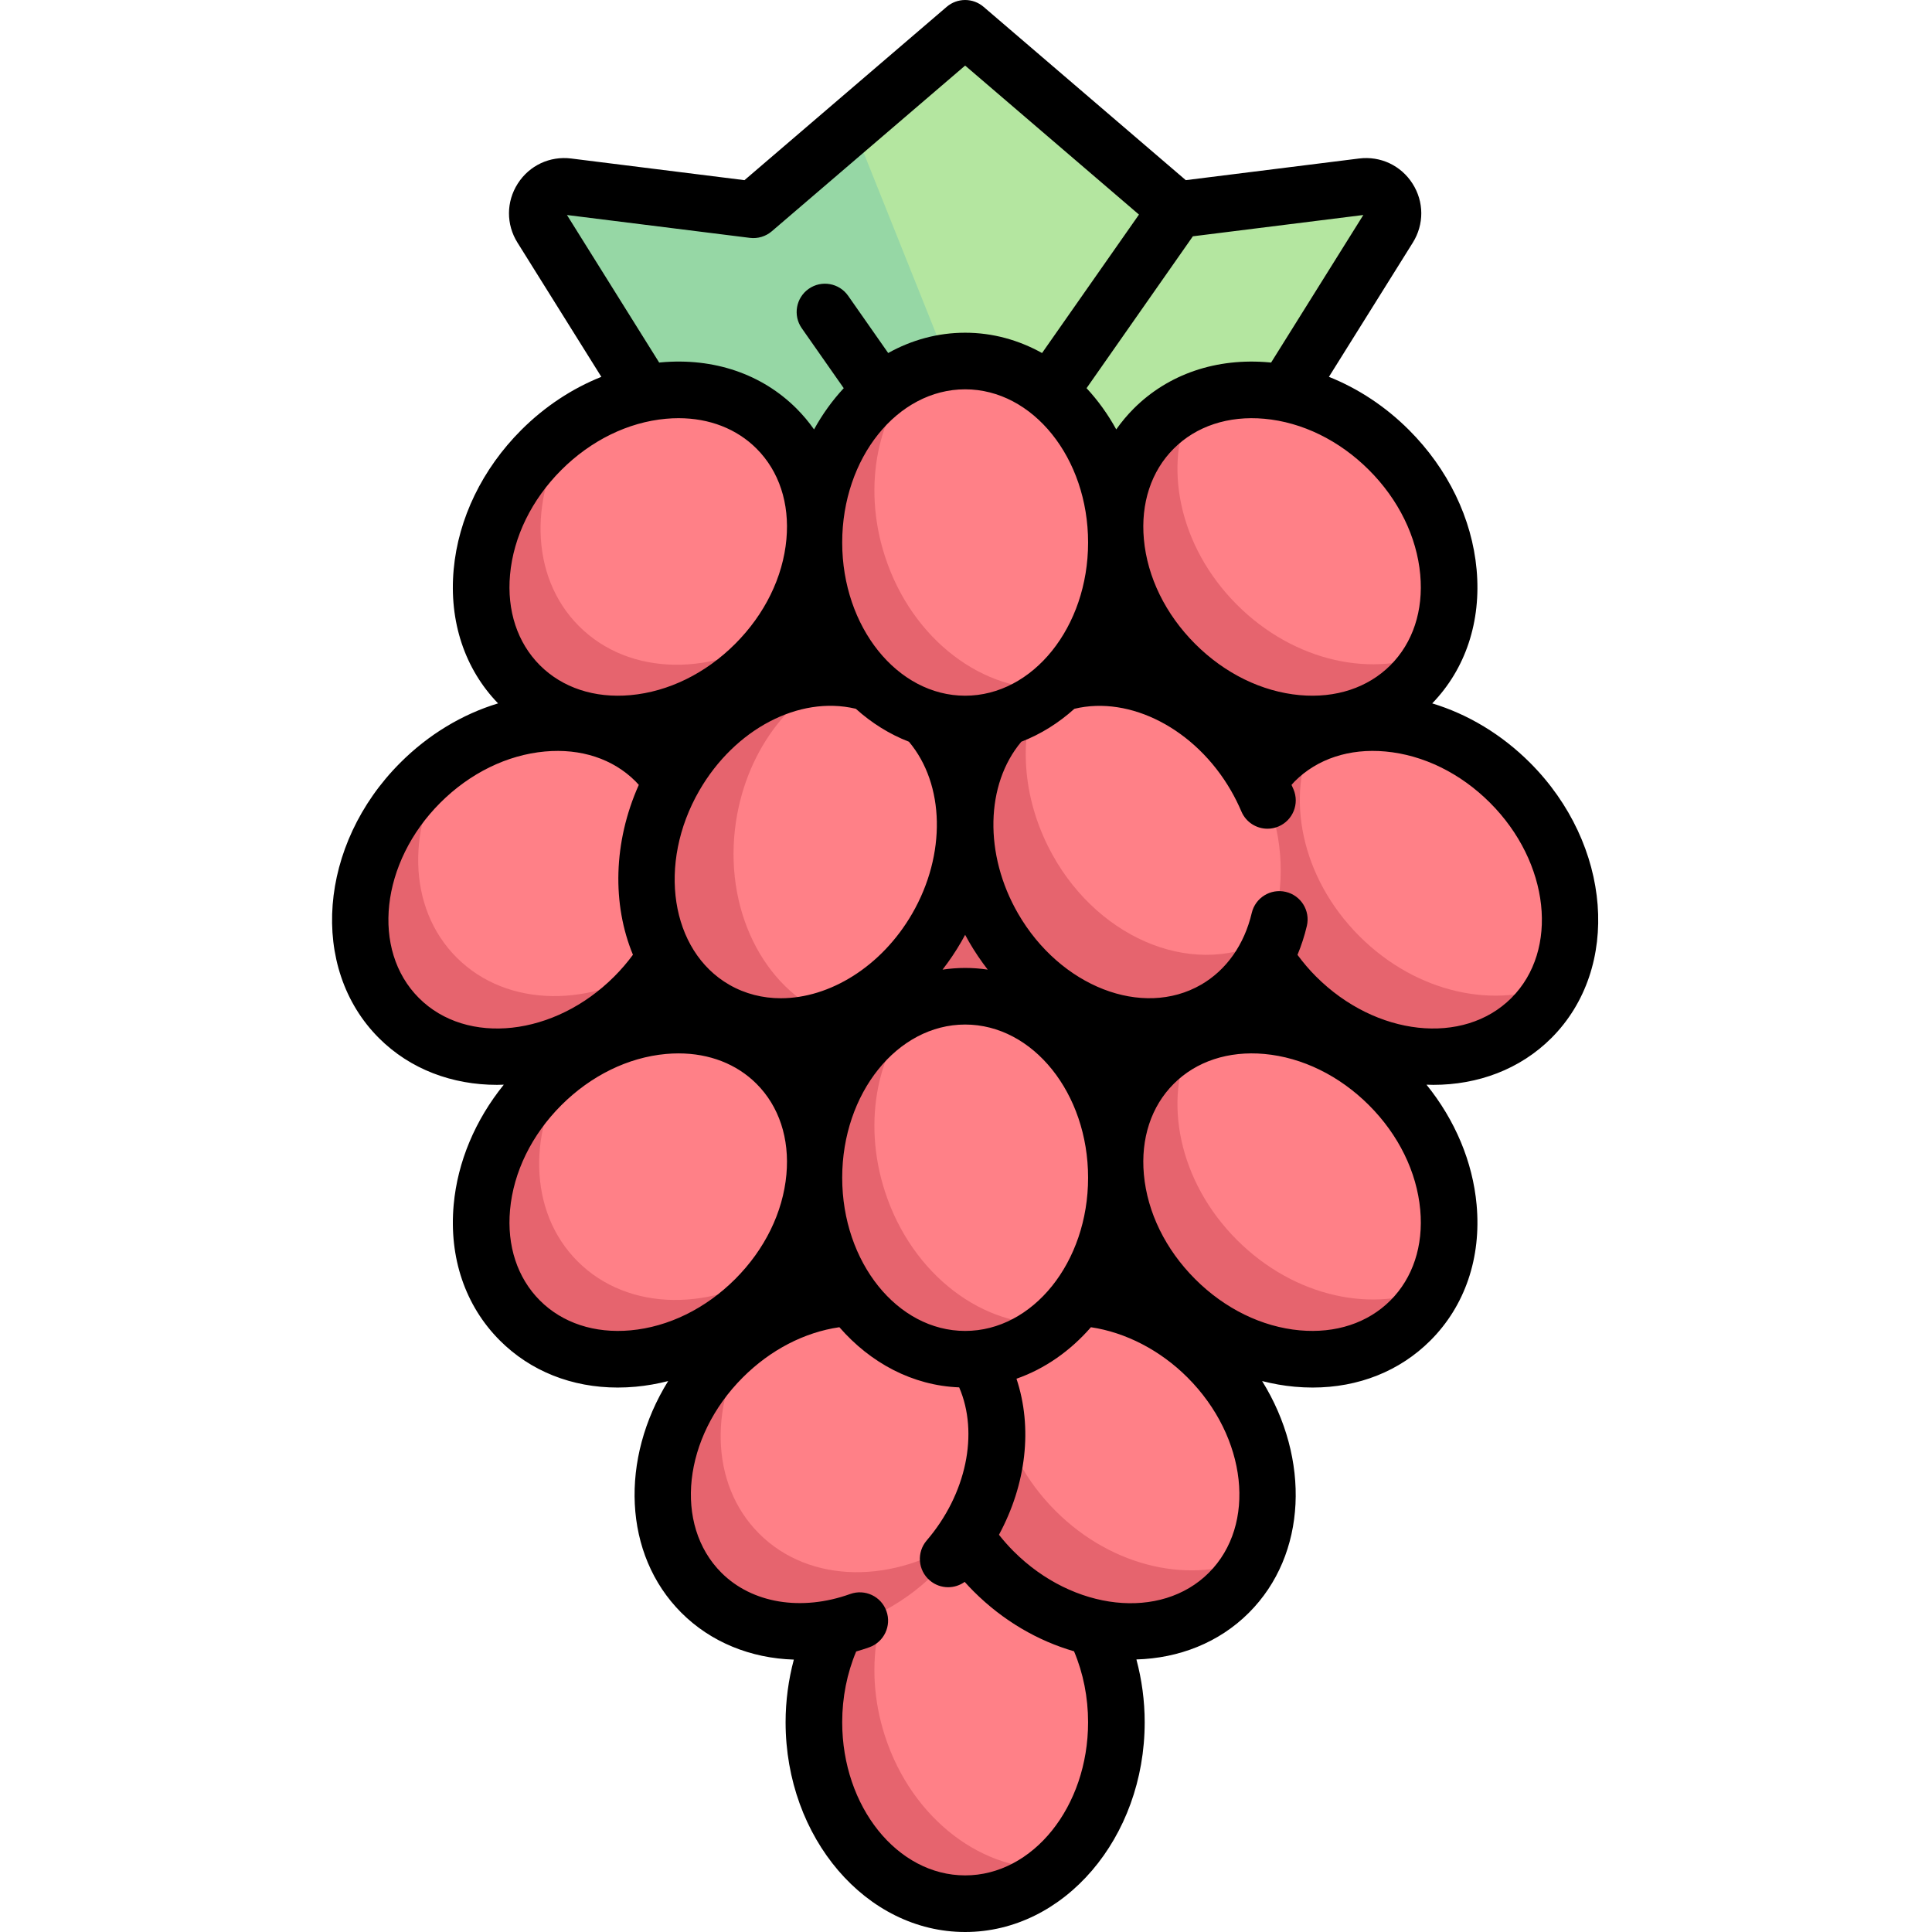 <svg height="512pt" viewBox="-88 0 512 512" width="512pt" xmlns="http://www.w3.org/2000/svg"><path d="m273.102 49.445-49.215 6.152-50.898-43.625c-3-2.574-7.43-2.574-10.434 0l-50.895 43.625-49.215-6.152c-5.977-.746-10.141 5.773-6.949 10.879l29.777 46.707 82.5 76.824 83.168-76.824 29.113-46.715c3.184-5.105-.984-11.617-6.953-10.871zm0 0" fill="#b4e6a0"/><path d="m190.016 163.309-52.09-130.227-26.266 22.516-49.215-6.152c-5.977-.746-10.141 5.773-6.949 10.879l29.777 46.707 58.883 54.832 41.77 5.223zm0 0" fill="#96d7a5"/><path d="m292.023 260.008c0 68.621-55.629 124.25-124.25 124.25-68.621 0-124.25-55.629-124.25-124.25 0-68.621 55.629-124.25 124.25-124.25 68.621 0 124.25 55.629 124.25 124.25zm0 0" fill="#e6646e"/><path d="m207.855 456.402c0-26.562-17.945-48.098-40.082-48.098-22.137 0-40.082 21.535-40.082 48.098s17.945 48.098 40.082 48.098c22.137 0 40.082-21.535 40.082-48.098zm0 0" fill="#ff8087"/><path d="m146.523 460.062c-6.145-18.93-1.828-38.281 9.578-49.668-16.441 5.996-28.41 24.32-28.41 46.008 0 26.562 17.945 48.098 40.082 48.098 8.949 0 17.184-3.562 23.852-9.512-18.797 1.445-37.918-12.77-45.102-34.926zm0 0" fill="#e6646e"/><path d="m175.324 416.426c18.785 18.781 46.699 21.32 62.352 5.668 15.652-15.652 13.117-43.566-5.668-62.352-18.781-18.781-46.699-21.32-62.352-5.668-15.652 15.652-13.113 43.57 5.668 62.352zm0 0" fill="#ff8087"/><path d="m191.719 400.391c-15.484-15.484-19.727-37.082-12.039-52.996-3.645 1.668-7.098 3.75-10.027 6.68-15.652 15.652-13.113 43.566 5.668 62.352 18.785 18.781 46.699 21.32 62.352 5.668 2.746-2.75 4.734-5.969 6.371-9.355-15.848 7.246-37.055 2.922-52.324-12.348zm0 0" fill="#e6646e"/><path d="m223.422 344.645c18.785 18.781 46.699 21.32 62.352 5.668 15.652-15.652 13.113-43.566-5.668-62.352-18.781-18.781-46.699-21.32-62.352-5.668-15.652 15.652-13.113 43.57 5.668 62.352zm0 0" fill="#ff8087"/><path d="m239.816 328.613c-15.488-15.484-19.73-37.086-12.039-52.996-3.648 1.668-7.102 3.75-10.027 6.676-15.652 15.652-13.117 43.57 5.668 62.352 18.781 18.785 46.699 21.32 62.352 5.668 2.746-2.746 4.73-5.965 6.371-9.352-15.848 7.246-37.055 2.922-52.324-12.348zm0 0" fill="#e6646e"/><path d="m255.852 264.117c18.785 18.781 46.699 21.32 62.352 5.668s13.113-43.566-5.668-62.352c-18.781-18.781-46.699-21.32-62.352-5.668s-13.113 43.57 5.668 62.352zm0 0" fill="#ff8087"/><path d="m272.246 248.086c-15.484-15.484-19.727-37.086-12.039-52.996-3.645 1.668-7.098 3.75-10.027 6.676-15.652 15.656-13.113 43.57 5.668 62.352 18.785 18.785 46.699 21.32 62.352 5.668 2.746-2.746 4.734-5.965 6.371-9.352-15.848 7.246-37.055 2.922-52.324-12.348zm0 0" fill="#e6646e"/><path d="m173.75 241.863c11.879 23.758 37.559 34.992 57.355 25.09 19.801-9.898 26.219-37.184 14.34-60.941-11.879-23.758-37.559-34.992-57.355-25.094-19.801 9.902-26.219 37.184-14.34 60.945zm0 0" fill="#ff8087"/><path d="m247.129 249.441c-19.801 9.902-45.48-1.336-57.359-25.094-7.336-14.672-7.652-30.664-2.191-43.102-19.375 10.125-25.613 37.074-13.84 60.613 11.879 23.762 37.559 34.996 57.359 25.098 7.57-3.785 13.145-10.141 16.527-17.844-.18.094-.316.238-.496.328zm0 0" fill="#e6646e"/><path d="m159.859 416.785c18.785-18.781 21.32-46.695 5.668-62.348s-43.566-13.117-62.352 5.668c-18.781 18.781-21.32 46.695-5.668 62.348 15.652 15.652 43.57 13.117 62.352-5.668zm0 0" fill="#ff8087"/><path d="m113.176 406.426c-13.262-13.262-13.332-35.273-1.668-53.129-2.906 1.98-5.719 4.199-8.332 6.812-18.781 18.781-21.32 46.695-5.668 62.352 15.652 15.652 43.566 13.113 62.352-5.672 2.871-2.867 5.227-6 7.332-9.223-18 12.25-40.543 12.336-54.016-1.141zm0 0" fill="#e6646e"/><path d="m79.699 264.117c18.781-18.785 21.32-46.699 5.668-62.352-15.652-15.652-43.57-13.117-62.352 5.668-18.785 18.781-21.32 46.699-5.668 62.352s43.566 13.113 62.352-5.668zm0 0" fill="#ff8087"/><path d="m33.012 253.754c-13.258-13.262-13.328-35.273-1.664-53.129-2.906 1.98-5.723 4.199-8.332 6.812-18.785 18.781-21.32 46.695-5.668 62.348 15.652 15.656 43.566 13.117 62.348-5.668 2.871-2.871 5.23-6 7.336-9.223-18 12.25-40.543 12.336-54.02-1.141zm0 0" fill="#e6646e"/><path d="m163.539 241.852c11.879-23.758 5.457-51.043-14.34-60.941-19.801-9.902-45.48 1.336-57.359 25.094-11.879 23.758-5.457 51.043 14.34 60.941 19.797 9.898 45.477-1.336 57.359-25.094zm0 0" fill="#ff8087"/><path d="m107.047 217.703c2.977-19.676 15.488-35.055 30.781-40.141-17.387-1.988-36.285 9.051-45.984 28.449-11.879 23.758-5.461 51.043 14.34 60.941 8.004 4.004 16.961 4.5 25.586 2.164-17.457-7.117-28.203-28.383-24.723-51.414zm0 0" fill="#e6646e"/><path d="m207.855 143.773c0-26.562-17.945-48.098-40.082-48.098-22.137 0-40.082 21.535-40.082 48.098s17.945 48.098 40.082 48.098c22.137 0 40.082-21.535 40.082-48.098zm0 0" fill="#ff8087"/><path d="m112.129 176.305c18.781-18.781 21.32-46.699 5.668-62.352s-43.57-13.113-62.352 5.668c-18.781 18.785-21.32 46.699-5.668 62.352s43.566 13.113 62.352-5.668zm0 0" fill="#ff8087"/><path d="m146.523 147.434c-6.145-18.93-1.828-38.281 9.578-49.668-16.441 5.996-28.41 24.32-28.41 46.008 0 26.562 17.945 48.098 40.082 48.098 8.949 0 17.184-3.562 23.852-9.512-18.797 1.445-37.918-12.77-45.102-34.926zm0 0" fill="#e6646e"/><path d="m65.445 165.941c-13.262-13.258-13.332-35.273-1.668-53.129-2.906 1.98-5.719 4.199-8.332 6.812-18.781 18.781-21.32 46.695-5.668 62.352 15.652 15.652 43.566 13.113 62.352-5.668 2.871-2.871 5.227-6 7.332-9.223-18 12.25-40.543 12.332-54.016-1.145zm0 0" fill="#e6646e"/><path d="m111.762 344.641c18.785-18.781 21.32-46.695 5.668-62.348-15.652-15.652-43.566-13.117-62.348 5.668-18.785 18.781-21.32 46.695-5.668 62.348 15.652 15.652 43.566 13.117 62.348-5.668zm0 0" fill="#ff8087"/><path d="m65.078 334.281c-13.262-13.262-13.332-35.273-1.668-53.129-2.906 1.98-5.719 4.199-8.332 6.812-18.781 18.781-21.32 46.695-5.668 62.348 15.652 15.656 43.57 13.117 62.352-5.668 2.871-2.871 5.23-6 7.336-9.223-18.004 12.25-40.543 12.336-54.02-1.141zm0 0" fill="#e6646e"/><path d="m207.855 312.113c0-26.562-17.945-48.098-40.082-48.098-22.137 0-40.082 21.535-40.082 48.098s17.945 48.098 40.082 48.098c22.137 0 40.082-21.535 40.082-48.098zm0 0" fill="#ff8087"/><path d="m146.523 315.77c-6.145-18.93-1.828-38.277 9.578-49.668-16.441 6-28.41 24.324-28.41 46.012 0 26.562 17.945 48.098 40.082 48.098 8.949 0 17.184-3.562 23.852-9.512-18.797 1.441-37.918-12.77-45.102-34.93zm0 0" fill="#e6646e"/><path d="m223.422 176.305c18.781 18.785 46.699 21.32 62.352 5.668 15.652-15.652 13.113-43.566-5.668-62.352-18.785-18.781-46.699-21.32-62.352-5.668s-13.113 43.57 5.668 62.352zm0 0" fill="#ff8087"/><path d="m239.816 160.273c-15.488-15.484-19.73-37.086-12.039-52.996-3.648 1.668-7.102 3.75-10.027 6.676-15.652 15.656-13.117 43.57 5.668 62.352 18.781 18.785 46.699 21.324 62.352 5.668 2.746-2.746 4.73-5.965 6.371-9.352-15.848 7.246-37.055 2.922-52.324-12.348zm0 0" fill="#e6646e"/><path d="m323.137 275.09c18.551-18.551 16.008-51.281-5.668-72.957-7.473-7.473-16.418-12.855-25.914-15.73 8.836-9.133 13.016-21.695 11.762-35.473-1.227-13.523-7.59-26.652-17.914-36.977-6.227-6.227-13.48-11-21.223-14.086l22.23-35.566c3.023-4.84 2.996-10.836-.078-15.648-3.07-4.809-8.5-7.355-14.16-6.648l-45.926 5.738-53.594-45.938c-2.809-2.406-6.953-2.406-9.762 0l-53.594 45.938-45.922-5.738c-5.66-.707-11.09 1.84-14.164 6.652-3.07 4.809-3.102 10.805-.074 15.645l22.227 35.566c-7.738 3.086-14.992 7.859-21.223 14.086-10.32 10.324-16.684 23.457-17.914 36.977-1.25 13.777 2.93 26.34 11.766 35.473-9.5 2.875-18.445 8.258-25.914 15.73-21.68 21.676-24.223 54.406-5.668 72.957 8.332 8.332 19.52 12.406 31.285 12.406.605 0 1.215-.023 1.82-.047-7.586 9.375-12.254 20.457-13.285 31.816-1.277 14.035 3.07 26.812 12.242 35.984 8.125 8.125 19.078 12.465 31.223 12.465 1.57 0 3.156-.074 4.762-.219 2.898-.266 5.777-.777 8.613-1.5-12.762 20.566-11.98 45.918 3.5 61.402 7.812 7.812 18.391 12.062 29.805 12.414-1.422 5.344-2.184 10.93-2.184 16.59 0 30.656 21.344 55.598 47.582 55.598 26.234 0 47.582-24.941 47.582-55.598 0-5.672-.766-11.273-2.195-16.629 11.223-.328 21.832-4.395 29.816-12.379 15.48-15.48 16.262-40.832 3.5-61.398 2.836.723 5.715 1.238 8.613 1.5 1.605.145 3.191.219 4.762.219 12.145 0 23.098-4.34 31.223-12.465 9.172-9.172 13.52-21.949 12.242-35.984-1.031-11.359-5.699-22.441-13.285-31.816.605.023 1.215.047 1.82.047 11.762 0 22.953-4.074 31.285-12.406zm-155.363 77.621c-17.965 0-32.582-18.215-32.582-40.598 0-22.387 14.617-40.598 32.582-40.598 17.965 0 32.582 18.211 32.582 40.598s-14.617 40.598-32.582 40.598zm-14.891-156.141c9.508 11.301 9.906 29.871.875 45.52-8.16 14.129-21.93 22.457-34.824 22.457-4.797 0-9.473-1.156-13.691-3.59-15.559-8.984-19.109-32.062-7.918-51.449 9.406-16.285 26.398-25.211 41.336-21.707.043.008.086.012.129.023 4.199 3.785 8.957 6.762 14.094 8.746zm14.891 59.945c-2.031 0-4.027.16-5.992.449 1.789-2.305 3.457-4.762 4.965-7.375.355-.613.695-1.23 1.027-1.852.332.621.672 1.238 1.023 1.852 1.508 2.609 3.176 5.066 4.961 7.371-1.961-.289-3.957-.445-5.984-.445zm0-72.145c-17.965 0-32.582-18.211-32.582-40.598 0-22.383 14.617-40.598 32.582-40.598 17.965 0 32.582 18.211 32.582 40.598 0 22.387-14.617 40.598-32.582 40.598zm120.605-32.086c.867 9.523-1.945 18.051-7.914 24.02s-14.504 8.777-24.02 7.914c-10.031-.91-19.879-5.734-27.723-13.582-7.848-7.848-12.672-17.691-13.582-27.727-.867-9.52 1.941-18.051 7.91-24.016 5.969-5.969 14.5-8.777 24.02-7.914 10.035.91 19.879 5.734 27.727 13.582 7.848 7.844 12.668 17.691 13.582 27.723zm-15.082-95.305-24.445 39.109c-.141-.016-.281-.035-.422-.047-14.039-1.277-26.812 3.074-35.984 12.242-1.715 1.719-3.254 3.562-4.629 5.516-2.215-4.027-4.863-7.699-7.867-10.93l28.172-40.246zm-211.047 0 48.48 6.059c2.098.262 4.207-.375 5.809-1.75l51.234-43.91 46.066 39.488-25.684 36.691c-6.18-3.445-13.09-5.383-20.383-5.383-7.293 0-14.207 1.934-20.391 5.379l-10.613-15.168c-2.375-3.395-7.055-4.219-10.445-1.844-3.395 2.375-4.219 7.051-1.844 10.445l11.121 15.887c-3 3.23-5.652 6.898-7.867 10.926-1.375-1.953-2.918-3.797-4.633-5.516-9.176-9.172-21.949-13.523-35.984-12.246-.141.016-.281.035-.422.051zm-15.082 95.305c.91-10.031 5.734-19.879 13.582-27.723 7.844-7.848 17.691-12.672 27.723-13.582 1.133-.105 2.246-.156 3.348-.156 8.164 0 15.414 2.809 20.672 8.07 5.969 5.965 8.781 14.496 7.914 24.016-.91 10.035-5.734 19.879-13.582 27.727-7.844 7.848-17.691 12.672-27.727 13.582-9.523.867-18.051-1.945-24.02-7.914-5.965-5.969-8.777-14.496-7.91-24.02zm-24.152 112.199c-12.703-12.703-10.16-35.918 5.668-51.746 7.848-7.844 17.691-12.668 27.727-13.582 9.523-.867 18.047 1.945 24.016 7.914.301.297.578.617.863.93-6.816 15.25-7.066 31.703-1.555 45.027-1.496 2.035-3.164 3.977-4.977 5.789-15.828 15.828-39.039 18.371-51.742 5.668zm56.082 88.074c-9.523.867-18.051-1.945-24.02-7.914-5.965-5.969-8.777-14.5-7.91-24.02.91-10.031 5.734-19.879 13.582-27.727 7.848-7.844 17.691-12.668 27.723-13.582 1.133-.102 2.246-.152 3.348-.152 8.164 0 15.414 2.809 20.672 8.066 5.969 5.969 8.781 14.5 7.914 24.02-.91 10.035-5.734 19.879-13.582 27.727-7.844 7.844-17.691 12.668-27.727 13.582zm88.676 144.441c-17.965 0-32.582-18.211-32.582-40.598 0-6.559 1.281-12.973 3.703-18.738 1.168-.336 2.332-.703 3.496-1.121 3.898-1.398 5.922-5.695 4.52-9.594-1.398-3.898-5.695-5.922-9.594-4.52-12.934 4.645-26.016 2.484-34.141-5.641-12.703-12.703-10.16-35.918 5.668-51.742 7.309-7.312 16.312-11.969 25.598-13.32 8.238 9.473 19.402 15.469 31.75 15.945 5.23 12.117 1.949 28.254-8.617 40.582-2.695 3.145-2.328 7.879.816 10.574 1.414 1.211 3.148 1.805 4.875 1.805 1.547 0 3.086-.48 4.379-1.414.77.855 1.555 1.695 2.371 2.508 7.824 7.828 17.094 13.141 26.613 15.887 2.438 5.777 3.723 12.211 3.723 18.789.004 22.387-14.613 40.598-32.578 40.598zm64.594-80.211c-12.703 12.703-35.914 10.16-51.742-5.668-1.391-1.391-2.684-2.859-3.891-4.387 7.254-13.41 8.961-28.375 4.645-41.355 7.523-2.629 14.27-7.371 19.73-13.648 9.203 1.371 18.387 6.113 25.59 13.316 15.828 15.828 18.371 39.039 5.668 51.742zm48.098-72.145c-5.969 5.969-14.504 8.777-24.02 7.914-10.031-.914-19.879-5.734-27.723-13.582-7.848-7.848-12.672-17.691-13.582-27.727-.867-9.52 1.941-18.051 7.91-24.02s14.5-8.777 24.02-7.914c10.035.914 19.879 5.738 27.727 13.582 7.848 7.848 12.668 17.695 13.582 27.727.867 9.52-1.945 18.051-7.914 24.02zm-19.68-85.828c-1.805-1.805-3.445-3.742-4.938-5.766 1.016-2.441 1.855-5.004 2.484-7.68.945-4.031-1.559-8.066-5.594-9.012-4.031-.945-8.066 1.559-9.012 5.59-1.969 8.395-6.734 15.145-13.426 19.008-15.559 8.98-37.32.516-48.512-18.867-9.035-15.648-8.637-34.219.871-45.52 5.129-1.98 9.875-4.953 14.066-8.727 14.801-3.574 32.094 5.383 41.492 21.664 1.035 1.793 1.965 3.66 2.766 5.543 1.211 2.859 3.988 4.574 6.91 4.574.973 0 1.965-.191 2.922-.598 3.812-1.613 5.594-6.016 3.977-9.832-.168-.398-.348-.797-.527-1.191.281-.312.555-.637.852-.934 5.969-5.969 14.5-8.781 24.02-7.914 10.031.914 19.879 5.734 27.727 13.582 15.828 15.828 18.371 39.043 5.668 51.746s-35.918 10.16-51.746-5.668zm0 0"/></svg>